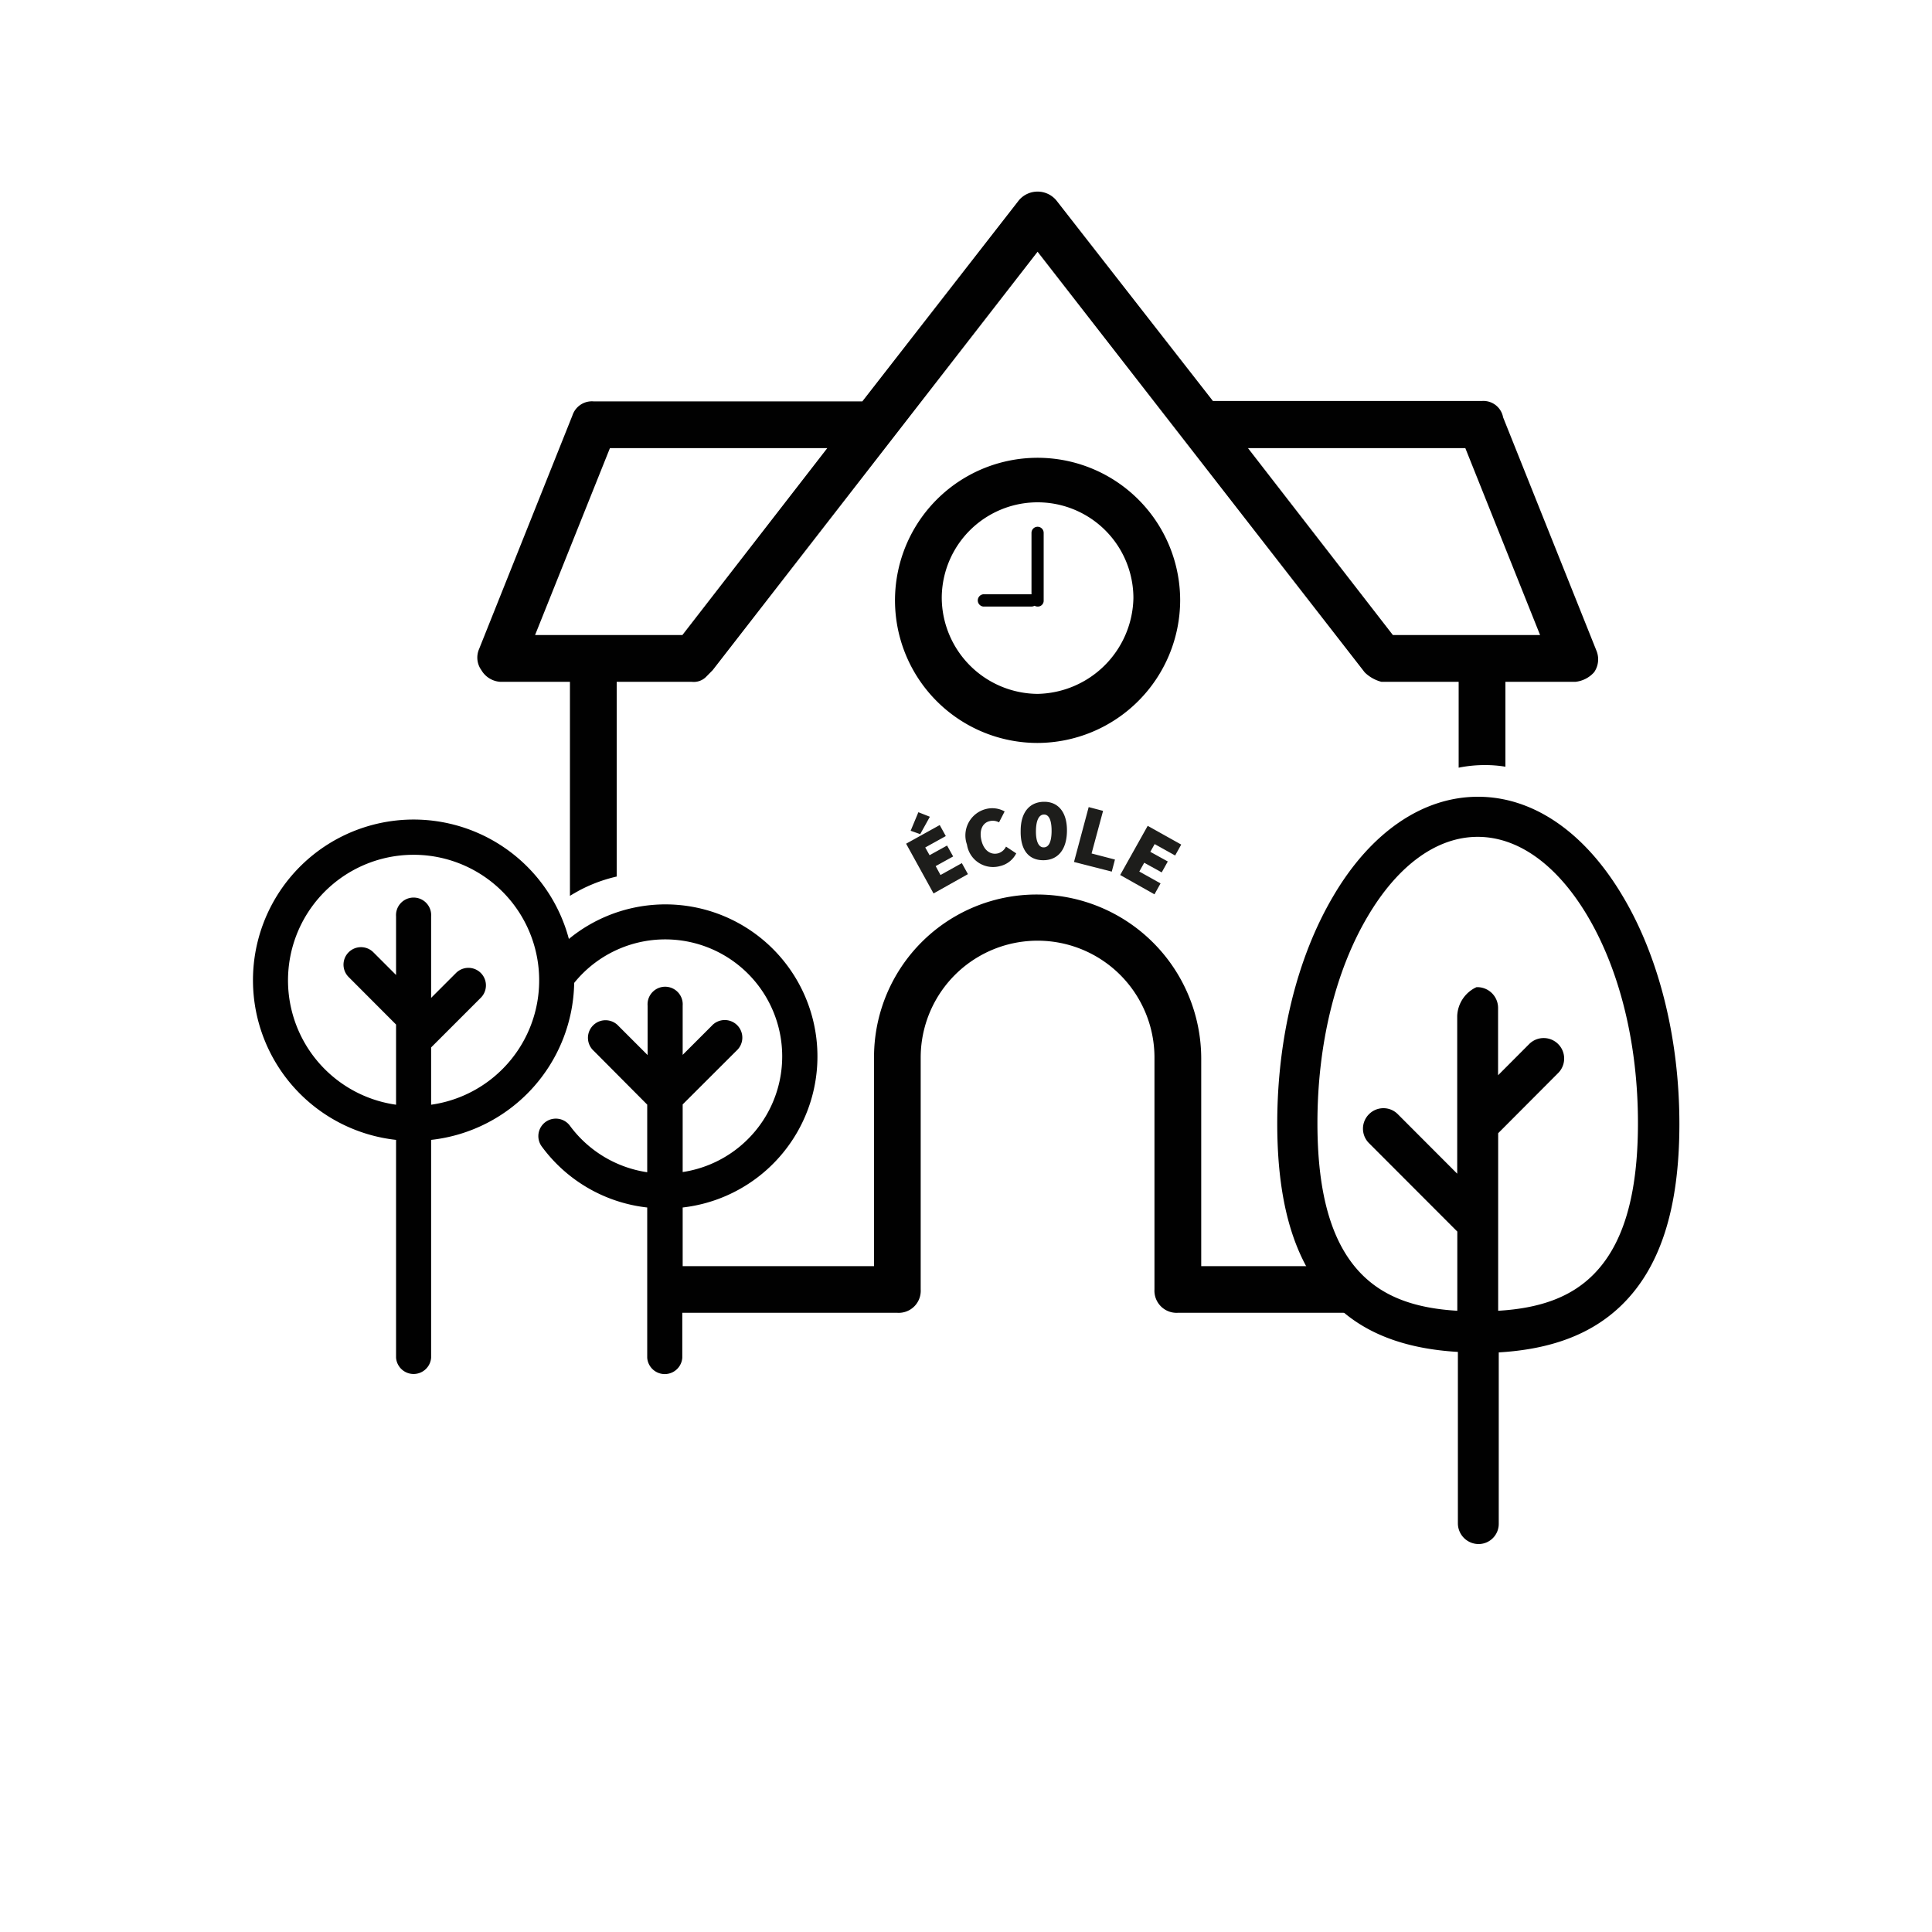 <svg xmlns="http://www.w3.org/2000/svg" id="Calque_1" data-name="Calque 1" viewBox="0 0 200 200"><defs><style>.cls-1{fill:#010101}</style></defs><path d="M122.17 62.16a14.76 14.76 0 1 0-14.76 14.75 14.81 14.81 0 0 0 14.76-14.75zm-24.68-.24a9.92 9.92 0 0 1 19.84 0 10.12 10.12 0 0 1-9.92 9.91 10 10 0 0 1-9.92-9.91z" class="cls-1"/><path d="M106.78 62.79a.63.63 0 0 0 .63-.63.6.6 0 0 0-.63-.64h-5a.64.64 0 0 0 0 1.27" class="cls-1"/><path d="M106.78 62.16a.63.63 0 0 0 .63.63.6.6 0 0 0 .63-.63v-7a.63.63 0 0 0-1.26 0M168 92.8c-3.93-6.65-9.28-10.32-15-10.32s-11.11 3.67-15 10.32c-3.73 6.33-5.78 14.68-5.78 23.5s2 15 6.14 18.9c3 2.88 7.15 4.43 12.56 4.75v17.73a2.15 2.15 0 0 0 2.15 2.16 2.09 2.09 0 0 0 2.08-2.09V140c5.42-.32 9.53-1.87 12.57-4.75 4.13-3.92 6.13-10.1 6.13-18.9S171.76 99.11 168 92.8zm-12.91 24.51 6.21-6.23a2.11 2.11 0 1 0-3-3l-3.22 3.23v-7a2.15 2.15 0 0 0-2.12-2.12h-.11l-.11.05a3.43 3.43 0 0 0-1.89 2.93v16.33l-6.15-6.16a2.08 2.08 0 0 0-1.49-.62 2.1 2.1 0 0 0-1.49.62 2.11 2.11 0 0 0 0 3l9.14 9.15v8.2c-4.43-.26-7.56-1.45-9.85-3.73-3.12-3.12-4.63-8.26-4.63-15.71 0-8.1 1.84-15.69 5.19-21.36 3.13-5.32 7.17-8.26 11.4-8.26s8.27 2.94 11.41 8.26c3.34 5.67 5.18 13.26 5.18 21.36 0 7.45-1.51 12.59-4.63 15.71-2.28 2.28-5.42 3.47-9.84 3.73z" class="cls-1"/><path d="M139.49 131.07h-15.14v-21.53a17 17 0 0 0-16.94-16.94 16.83 16.83 0 0 0-16.93 16.94v21.53H70.67V125a15.74 15.74 0 1 0-11.78-27.8A16.63 16.63 0 1 0 41 118v22.55a1.82 1.82 0 0 0 3.63 0V118a16.64 16.64 0 0 0 14.81-16.25 12.11 12.11 0 1 1 11.23 19.58v-7l5.57-5.56a1.82 1.82 0 1 0-2.57-2.57l-3 3v-5.1a1.82 1.82 0 1 0-3.63 0v5.12l-3-3a1.82 1.82 0 1 0-2.57 2.57l5.53 5.56v7a12.16 12.16 0 0 1-8-4.81 1.81 1.81 0 1 0-2.92 2.14A15.7 15.7 0 0 0 67 125v15.56a1.82 1.82 0 0 0 3.63 0v-4.66h22.26a2.28 2.28 0 0 0 2.42-2.42v-24a12.1 12.1 0 0 1 24.2 0v24a2.29 2.29 0 0 0 2.42 2.42h17.56zm-94.86-16.71v-5.93l5.14-5.14a1.81 1.81 0 1 0-2.56-2.57l-2.58 2.58v-8.43a1.82 1.82 0 1 0-3.63 0v6.06l-2.35-2.35a1.81 1.81 0 0 0-2.56 2.56l4.91 4.92v8.3a13 13 0 1 1 3.63 0z" class="cls-1"/><path d="M143 70.58h8v8.89a13.59 13.59 0 0 1 2.7-.27 12.7 12.7 0 0 1 2.14.17v-8.79h7.26a3 3 0 0 0 1.93-1 2.35 2.35 0 0 0 .25-2.18l-9.68-24.2a2.07 2.07 0 0 0-2.18-1.69h-27.86l-16.21-20.77a2.53 2.53 0 0 0-3.88 0l-16.2 20.81H61.44A2.12 2.12 0 0 0 59.26 43l-9.67 24.2a2.22 2.22 0 0 0 .24 2.17 2.45 2.45 0 0 0 1.93 1.21H59v22.16a15.57 15.57 0 0 1 4.84-2V70.58h7.76a1.8 1.8 0 0 0 1.46-.48l.72-.73 33.63-43.31 33.87 43.55a3.86 3.86 0 0 0 1.72.97zm-72.36-4.84H55.39l7.75-19.35h22.5zm81.05-19.35 7.74 19.35h-15.24l-15-19.35z" class="cls-1"/><path fill="#1d1d1b" d="m93.8 87.34 3.48-1.93.63 1.14-2.13 1.18.45.8 1.81-1 .63 1.13-1.81 1 .5.92 2.21-1.23.63 1.14-3.56 2zm.47-1.34.8-1.92 1.19.47-1 1.8zm5.83 1.43a2.82 2.82 0 0 1 2-3.69 2.63 2.63 0 0 1 1.9.26l-.58 1.13a1.37 1.37 0 0 0-1-.12c-.7.18-1.08.92-.82 2s1 1.52 1.74 1.32a1.3 1.3 0 0 0 .8-.69l1.06.7a2.51 2.51 0 0 1-1.69 1.32 2.73 2.73 0 0 1-3.41-2.23zm5.56-1.43c0-2 1-3 2.44-3s2.38 1.07 2.35 3.05-1 3-2.45 3-2.38-.98-2.34-3.05zm3.2 0c0-1.11-.28-1.68-.78-1.68s-.82.54-.84 1.66.28 1.73.78 1.74.82-.46.84-1.63zm3.84-2.45 1.49.39-1.19 4.41 2.42.63-.33 1.25-3.91-1zm6.11 1.94 3.47 1.94-.63 1.13-2.12-1.18-.45.8 1.81 1-.63 1.13-1.81-1-.51.91 2.2 1.23-.63 1.13-3.55-2z"/></svg>